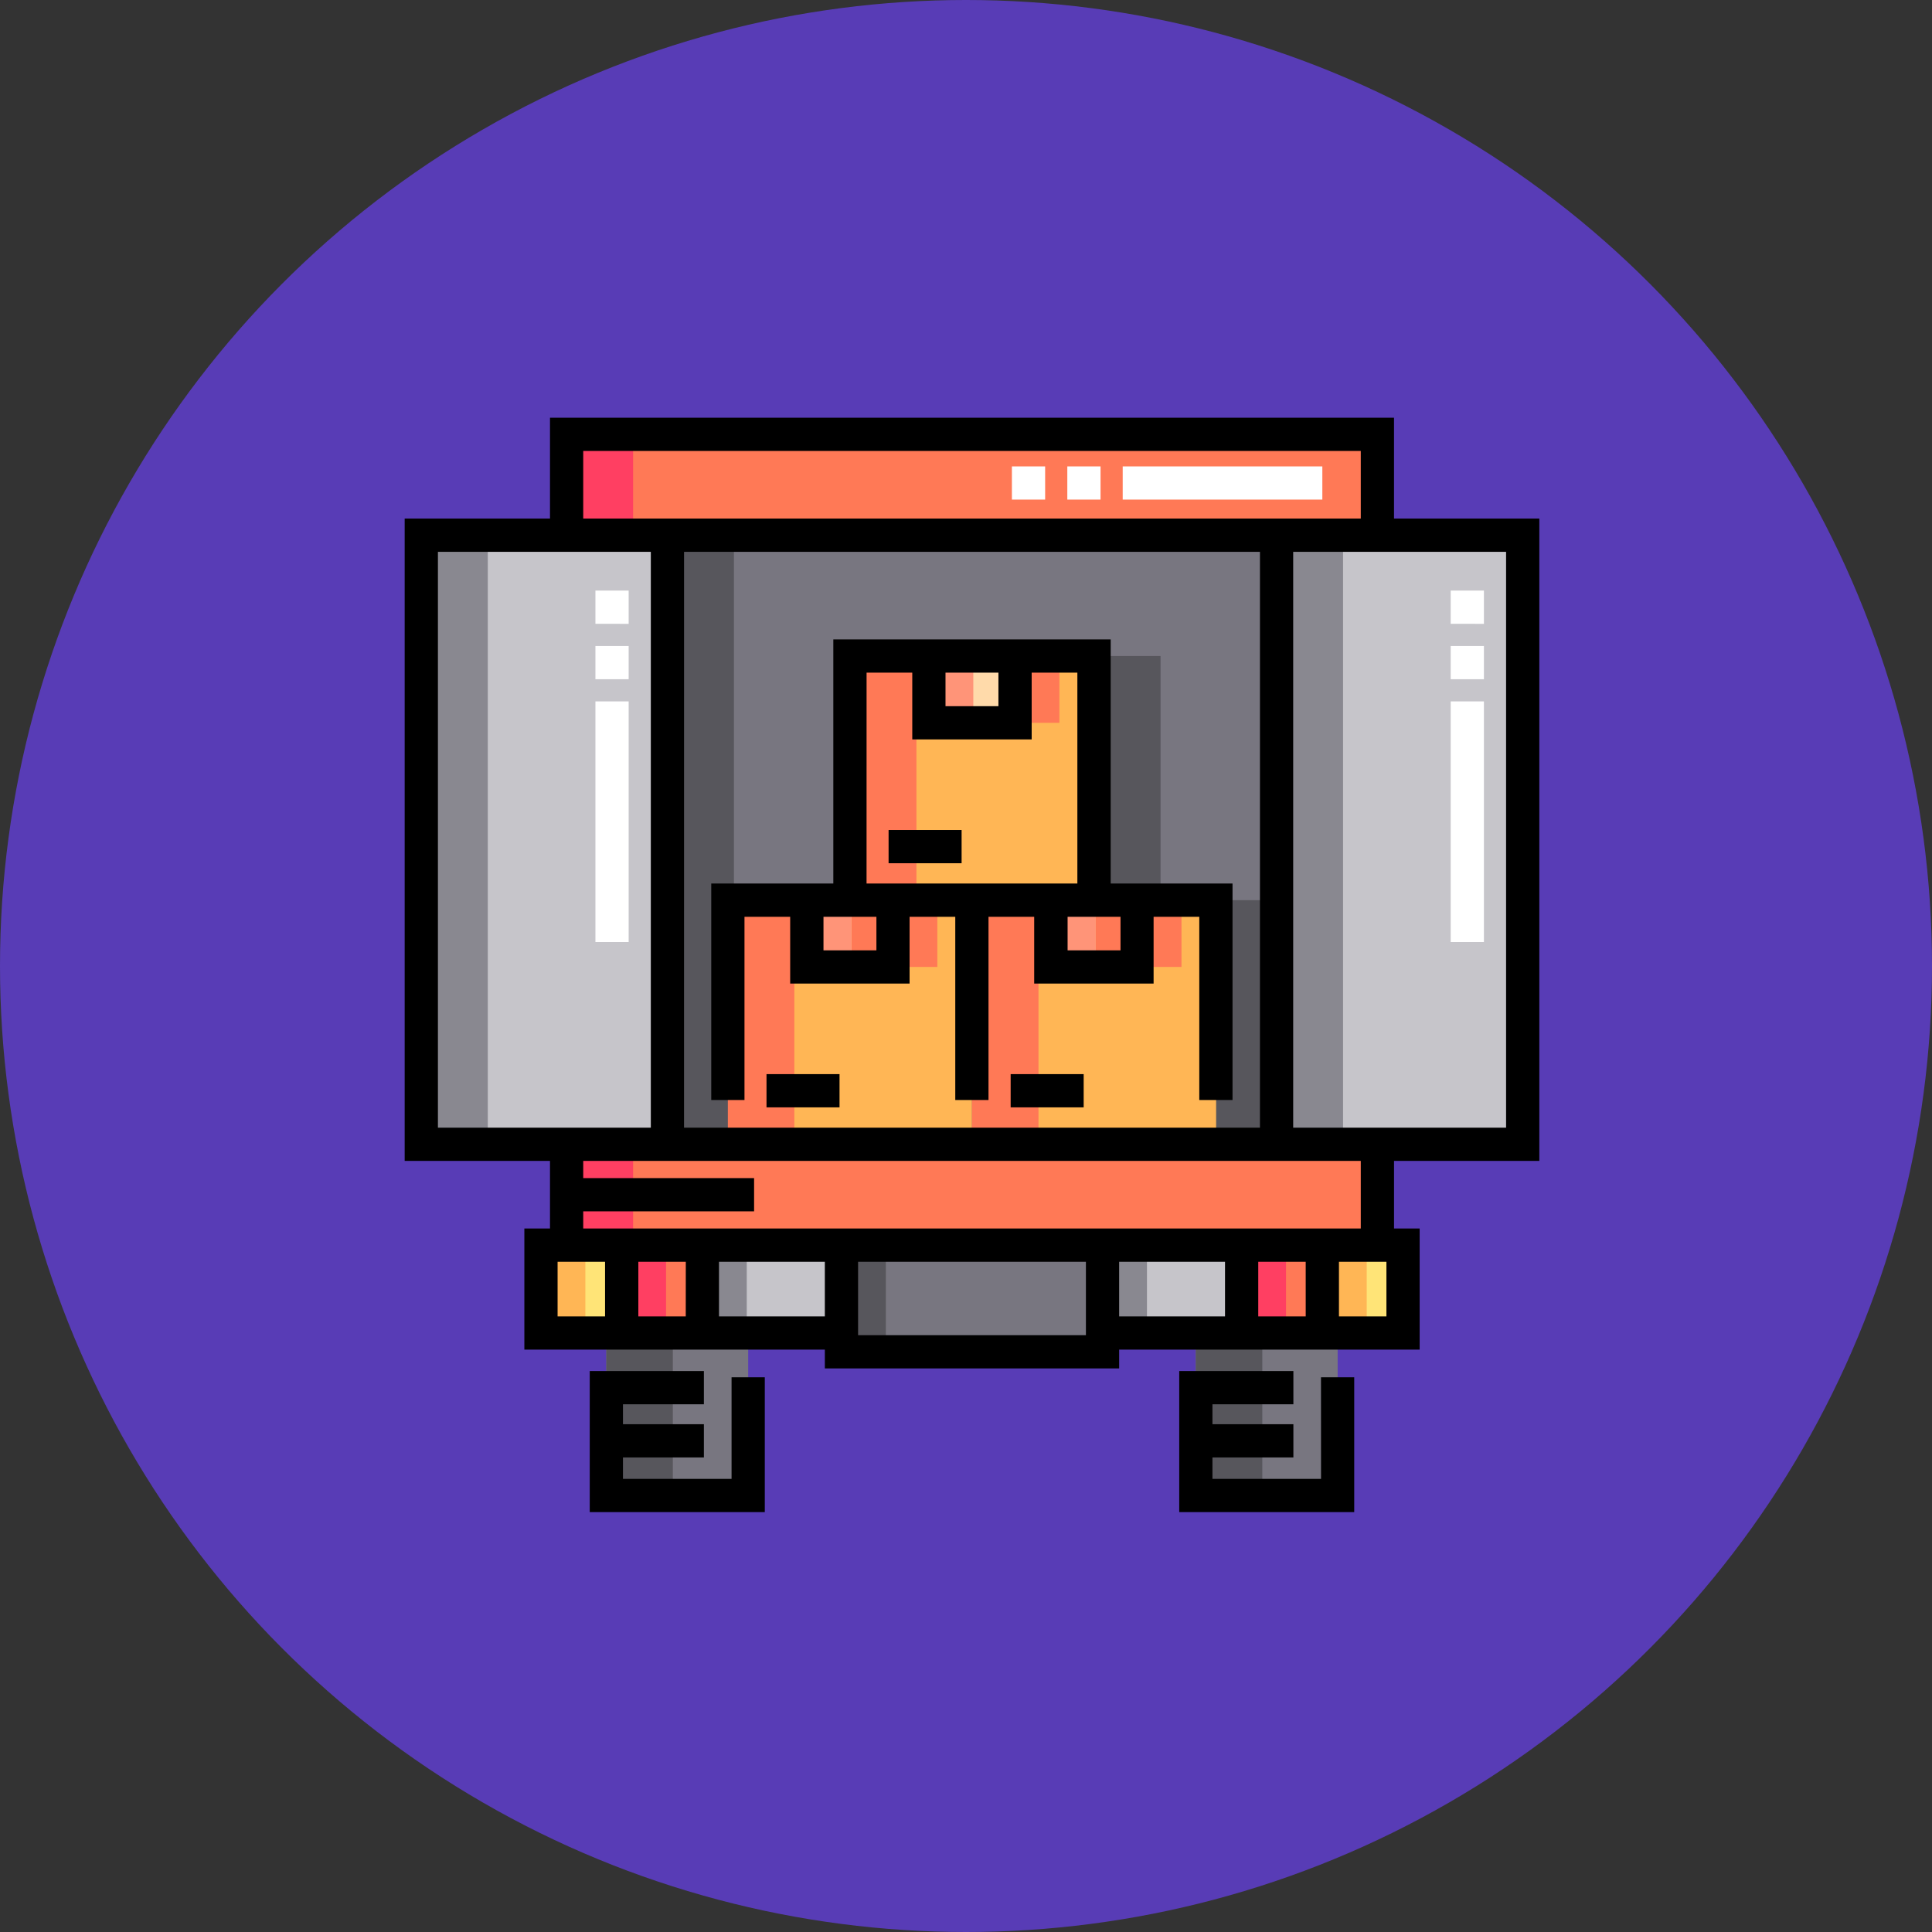 <svg xmlns="http://www.w3.org/2000/svg" width="148" height="148" viewBox="0 0 148 148">
  <rect x="0" y="0" width="148" height="148" fill="#333333" stroke="none"/>
  <g id="Grupo_969361" data-name="Grupo 969361" transform="translate(3857 1083)">
    <circle id="Elipse_8730" data-name="Elipse 8730" cx="74" cy="74" r="74" transform="translate(-3857 -1083)" fill="#583cb6"/>
    <g id="camion_1_" data-name="camion (1)" transform="translate(-3826 -1051)">
      <path id="Trazado_641712" data-name="Trazado 641712" d="M118.57,53h46.661V99.661H118.57Zm0,0" transform="translate(-98.441 -44.002)" fill="#787680"/>
      <g id="Grupo_968149" data-name="Grupo 968149" transform="translate(29.85 18.255)">
        <path id="Trazado_641713" data-name="Trazado 641713" d="M175.832,217.691h18.7v18.7h-18.7Zm0,0" transform="translate(-175.832 -198.99)" fill="#57565c"/>
        <path id="Trazado_641714" data-name="Trazado 641714" d="M286,217.691h18.7v18.7H286Zm0,0" transform="translate(-267.297 -198.99)" fill="#57565c"/>
        <path id="Trazado_641715" data-name="Trazado 641715" d="M230.918,107.531h18.7v18.7h-18.7Zm0,0" transform="translate(-221.566 -107.531)" fill="#57565c"/>
      </g>
      <path id="Trazado_641716" data-name="Trazado 641716" d="M7.5,53H26.356V99.661H7.5Zm0,0" transform="translate(-6.226 -44.002)" fill="#c6c5ca"/>
      <path id="Trazado_641717" data-name="Trazado 641717" d="M393.43,53h18.856V99.661H393.43Zm0,0" transform="translate(-326.639 -44.002)" fill="#c6c5ca"/>
      <path id="Trazado_641718" data-name="Trazado 641718" d="M197.094,373.359h20v8.173h-20Zm0,0" transform="translate(-163.634 -309.976)" fill="#787680"/>
      <path id="Trazado_641719" data-name="Trazado 641719" d="M97.918,373.359H104.1v6.73H97.918Zm0,0" transform="translate(-81.295 -309.976)" fill="#ff7956"/>
      <path id="Trazado_641720" data-name="Trazado 641720" d="M61.5,373.359h6.182v6.73H61.5Zm0,0" transform="translate(-51.059 -309.976)" fill="#ffe477"/>
      <path id="Trazado_641721" data-name="Trazado 641721" d="M414.082,373.359h6.182v6.73h-6.182Zm0,0" transform="translate(-343.785 -309.976)" fill="#ffe477"/>
      <path id="Trazado_641722" data-name="Trazado 641722" d="M377.668,373.359h6.182v6.73h-6.182Zm0,0" transform="translate(-313.553 -309.976)" fill="#ff7956"/>
      <path id="Trazado_641723" data-name="Trazado 641723" d="M175.642,373.359v6.73H164.986v-6.73Zm-30.655,0H134.332v6.73h10.655Zm0,0" transform="translate(-111.527 -309.976)" fill="#c6c5ca"/>
      <path id="Trazado_641724" data-name="Trazado 641724" d="M91,413h10.865v12.449H91Zm0,0" transform="translate(-75.551 -342.887)" fill="#787680"/>
      <path id="Trazado_641725" data-name="Trazado 641725" d="M367.857,425.45H356.992V413h10.865Zm0,0" transform="translate(-296.387 -342.887)" fill="#787680"/>
      <path id="Trazado_641726" data-name="Trazado 641726" d="M145.832,217.691h18.7v18.7h-18.7Zm0,0" transform="translate(-121.075 -180.735)" fill="#ffb655"/>
      <path id="Trazado_641727" data-name="Trazado 641727" d="M181.477,217.691h6.6v5.115h-6.6Zm0,0" transform="translate(-150.668 -180.735)" fill="#ffdaaa"/>
      <path id="Trazado_641728" data-name="Trazado 641728" d="M256,217.691h18.7v18.7H256Zm0,0" transform="translate(-212.54 -180.735)" fill="#ffb655"/>
      <path id="Trazado_641729" data-name="Trazado 641729" d="M291.645,217.691h6.6v5.115h-6.6Zm0,0" transform="translate(-242.134 -180.735)" fill="#ffdaaa"/>
      <path id="Trazado_641730" data-name="Trazado 641730" d="M200.918,107.531h18.7v18.7h-18.7Zm0,0" transform="translate(-166.809 -89.276)" fill="#ffb655"/>
      <path id="Trazado_641731" data-name="Trazado 641731" d="M201.477,217.691h6.6v5.115h-6.6Zm0,0" transform="translate(-167.273 -180.735)" fill="#ff7956"/>
      <path id="Trazado_641732" data-name="Trazado 641732" d="M311.645,217.691h6.6v5.115h-6.6Zm0,0" transform="translate(-258.738 -180.735)" fill="#ff7956"/>
      <path id="Trazado_641733" data-name="Trazado 641733" d="M256.559,107.531h6.6v5.115h-6.6Zm0,0" transform="translate(-213.004 -89.276)" fill="#ff7956"/>
      <path id="Trazado_641734" data-name="Trazado 641734" d="M236.559,107.531h6.6v5.115h-6.6Zm0,0" transform="translate(-196.399 -89.276)" fill="#ffdaaa"/>
      <path id="Trazado_641735" data-name="Trazado 641735" d="M73.07,7.5h62.11v7.724H73.07Zm0,0" transform="translate(-60.665 -6.227)" fill="#ff7956"/>
      <path id="Trazado_641736" data-name="Trazado 641736" d="M73.07,327.859h62.11v7.724H73.07Zm0,0" transform="translate(-60.665 -272.2)" fill="#ff7956"/>
      <path id="Trazado_641737" data-name="Trazado 641737" d="M118.57,53h5.093V99.661H118.57Zm0,0" transform="translate(-98.441 -44.002)" fill="#57565c"/>
      <path id="Trazado_641738" data-name="Trazado 641738" d="M7.5,53h5.093V99.661H7.5Zm0,0" transform="translate(-6.226 -44.002)" fill="#898890"/>
      <path id="Trazado_641739" data-name="Trazado 641739" d="M393.43,53h5.093V99.661H393.43Zm0,0" transform="translate(-326.639 -44.002)" fill="#898890"/>
      <path id="Trazado_641740" data-name="Trazado 641740" d="M197.094,373.359h3.4v8.173h-3.4Zm0,0" transform="translate(-163.634 -309.976)" fill="#57565c"/>
      <path id="Trazado_641741" data-name="Trazado 641741" d="M97.918,373.359h3.4v6.73h-3.4Zm0,0" transform="translate(-81.295 -309.976)" fill="#ff3f62"/>
      <path id="Trazado_641742" data-name="Trazado 641742" d="M61.5,373.359h3.4v6.73H61.5Zm0,0" transform="translate(-51.059 -309.976)" fill="#ffb655"/>
      <path id="Trazado_641743" data-name="Trazado 641743" d="M414.082,373.359h3.4v6.73h-3.4Zm0,0" transform="translate(-343.785 -309.976)" fill="#ffb655"/>
      <path id="Trazado_641744" data-name="Trazado 641744" d="M377.668,373.359h3.4v6.73h-3.4Zm0,0" transform="translate(-313.553 -309.976)" fill="#ff3f62"/>
      <path id="Trazado_641745" data-name="Trazado 641745" d="M134.332,373.359h3.4v6.73h-3.4Zm0,0" transform="translate(-111.527 -309.976)" fill="#898890"/>
      <path id="Trazado_641746" data-name="Trazado 641746" d="M314.9,373.359h3.4v6.73h-3.4Zm0,0" transform="translate(-261.439 -309.976)" fill="#898890"/>
      <path id="Trazado_641747" data-name="Trazado 641747" d="M91,413h5.093v12.449H91Zm0,0" transform="translate(-75.551 -342.887)" fill="#57565c"/>
      <path id="Trazado_641748" data-name="Trazado 641748" d="M356.992,413h5.093v12.449h-5.093Zm0,0" transform="translate(-296.387 -342.887)" fill="#57565c"/>
      <path id="Trazado_641749" data-name="Trazado 641749" d="M145.832,217.691h5.093v18.7h-5.093Zm0,0" transform="translate(-121.075 -180.735)" fill="#ff7956"/>
      <path id="Trazado_641750" data-name="Trazado 641750" d="M181.477,217.691h3.4v5.116h-3.4Zm0,0" transform="translate(-150.668 -180.735)" fill="#ff9478"/>
      <path id="Trazado_641751" data-name="Trazado 641751" d="M256,217.691h5.093v18.7H256Zm0,0" transform="translate(-212.54 -180.735)" fill="#ff7956"/>
      <path id="Trazado_641752" data-name="Trazado 641752" d="M291.645,217.691h3.4v5.116h-3.4Zm0,0" transform="translate(-242.134 -180.735)" fill="#ff9478"/>
      <path id="Trazado_641753" data-name="Trazado 641753" d="M200.918,107.531h5.093v18.7h-5.093Zm0,0" transform="translate(-166.809 -89.276)" fill="#ff7956"/>
      <path id="Trazado_641754" data-name="Trazado 641754" d="M236.559,107.531h3.4v5.116h-3.4Zm0,0" transform="translate(-196.399 -89.276)" fill="#ff9478"/>
      <path id="Trazado_641755" data-name="Trazado 641755" d="M73.07,7.5h5.093v7.724H73.07Zm0,0" transform="translate(-60.665 -6.227)" fill="#ff3f62"/>
      <path id="Trazado_641756" data-name="Trazado 641756" d="M73.07,327.859h5.093v7.724H73.07Zm0,0" transform="translate(-60.665 -272.2)" fill="#ff3f62"/>
      <path id="Trazado_641757" data-name="Trazado 641757" d="M86.92,56.932V7.724H75.788V0H11.132V7.724H0V56.932H11.132V62.11H9.168v9.276H32.187v1.443H54.732V71.386h23.02V62.11H75.789V56.932ZM84.373,10.271V54.386H68.064V10.271Zm-62.971,0H65.518V54.386H21.4ZM13.678,2.546H73.242V7.724H13.678ZM2.547,54.386V10.271H18.856V54.386ZM15.35,68.84H11.714V64.656H15.35Zm6.182,0H17.9V64.656h3.636Zm2.546,0V64.656h8.108V68.84Zm10.655-4.183H52.186v5.626H34.733ZM62.842,68.84h-8.11V64.656h8.11Zm6.182,0H65.388V64.656h3.635Zm6.182,0H71.57V64.656h3.636Zm-1.964-6.73H13.678V60.794H26.767V58.248H13.678V56.932H73.242Zm0,0"/>
      <path id="Trazado_641758" data-name="Trazado 641758" d="M94.365,438.43H86.046v-1.641h6.2v-2.547h-6.2v-1.528h6.2v-2.546H83.5v10.809H96.911V430.649H94.365Zm0,0" transform="translate(-69.324 -357.141)"/>
      <path id="Trazado_641759" data-name="Trazado 641759" d="M360.357,438.43h-8.318v-1.641h6.2v-2.547h-6.2v-1.528h6.2v-2.546h-8.744v10.809H362.9V430.649h-2.546Zm0,0" transform="translate(-290.16 -357.141)"/>
      <path id="Trazado_641760" data-name="Trazado 641760" d="M163.273,296.191h5.594v2.546h-5.594Zm0,0" transform="translate(-135.555 -245.908)"/>
      <path id="Trazado_641761" data-name="Trazado 641761" d="M168.935,118.732v-18.7H147.687v18.7h-9.351v16.581h2.546V121.279h3.5v5.116h9.147V121.28h3.5v14.033h2.546V121.28h3.5v5.115h9.147v-5.116h3.5v14.034h2.546V118.732Zm-8.6-16.155v2.569h-4.054v-2.569Zm-10.1,0h3.5v5.115h9.147v-5.115h3.5v16.155H150.233Zm.753,21.271h-4.054v-2.57h4.054Zm18.7,0h-4.054V121.28h4.054Zm0,0" transform="translate(-114.851 -83.049)"/>
      <path id="Trazado_641762" data-name="Trazado 641762" d="M273.441,296.191h5.593v2.546h-5.593Zm0,0" transform="translate(-227.02 -245.908)"/>
      <path id="Trazado_641763" data-name="Trazado 641763" d="M218.359,186.031h5.593v2.546h-5.593Zm0,0" transform="translate(-181.289 -154.449)"/>
      <path id="Trazado_641764" data-name="Trazado 641764" d="M474.546,104.922H472V86.488h2.546Zm0-20.132H472V82.244h2.546Zm0-4.244H472V78h2.546Zm0,0" transform="translate(-391.871 -64.758)" fill="#fff"/>
      <path id="Trazado_641765" data-name="Trazado 641765" d="M88.616,104.922H86.07V86.488h2.546Zm0-20.132H86.07V82.244h2.546Zm0-4.244H86.07V78h2.546Zm0,0" transform="translate(-71.458 -64.758)" fill="#fff"/>
      <path id="Trazado_641766" data-name="Trazado 641766" d="M297.781,24.5H282.488V21.957h15.293Zm-16.99,0h-2.546V21.957h2.546Zm-4.244,0H274V21.957h2.546Zm0,0" transform="translate(-227.484 -18.229)" fill="#fff"/>
    </g>
  </g>
</svg>
